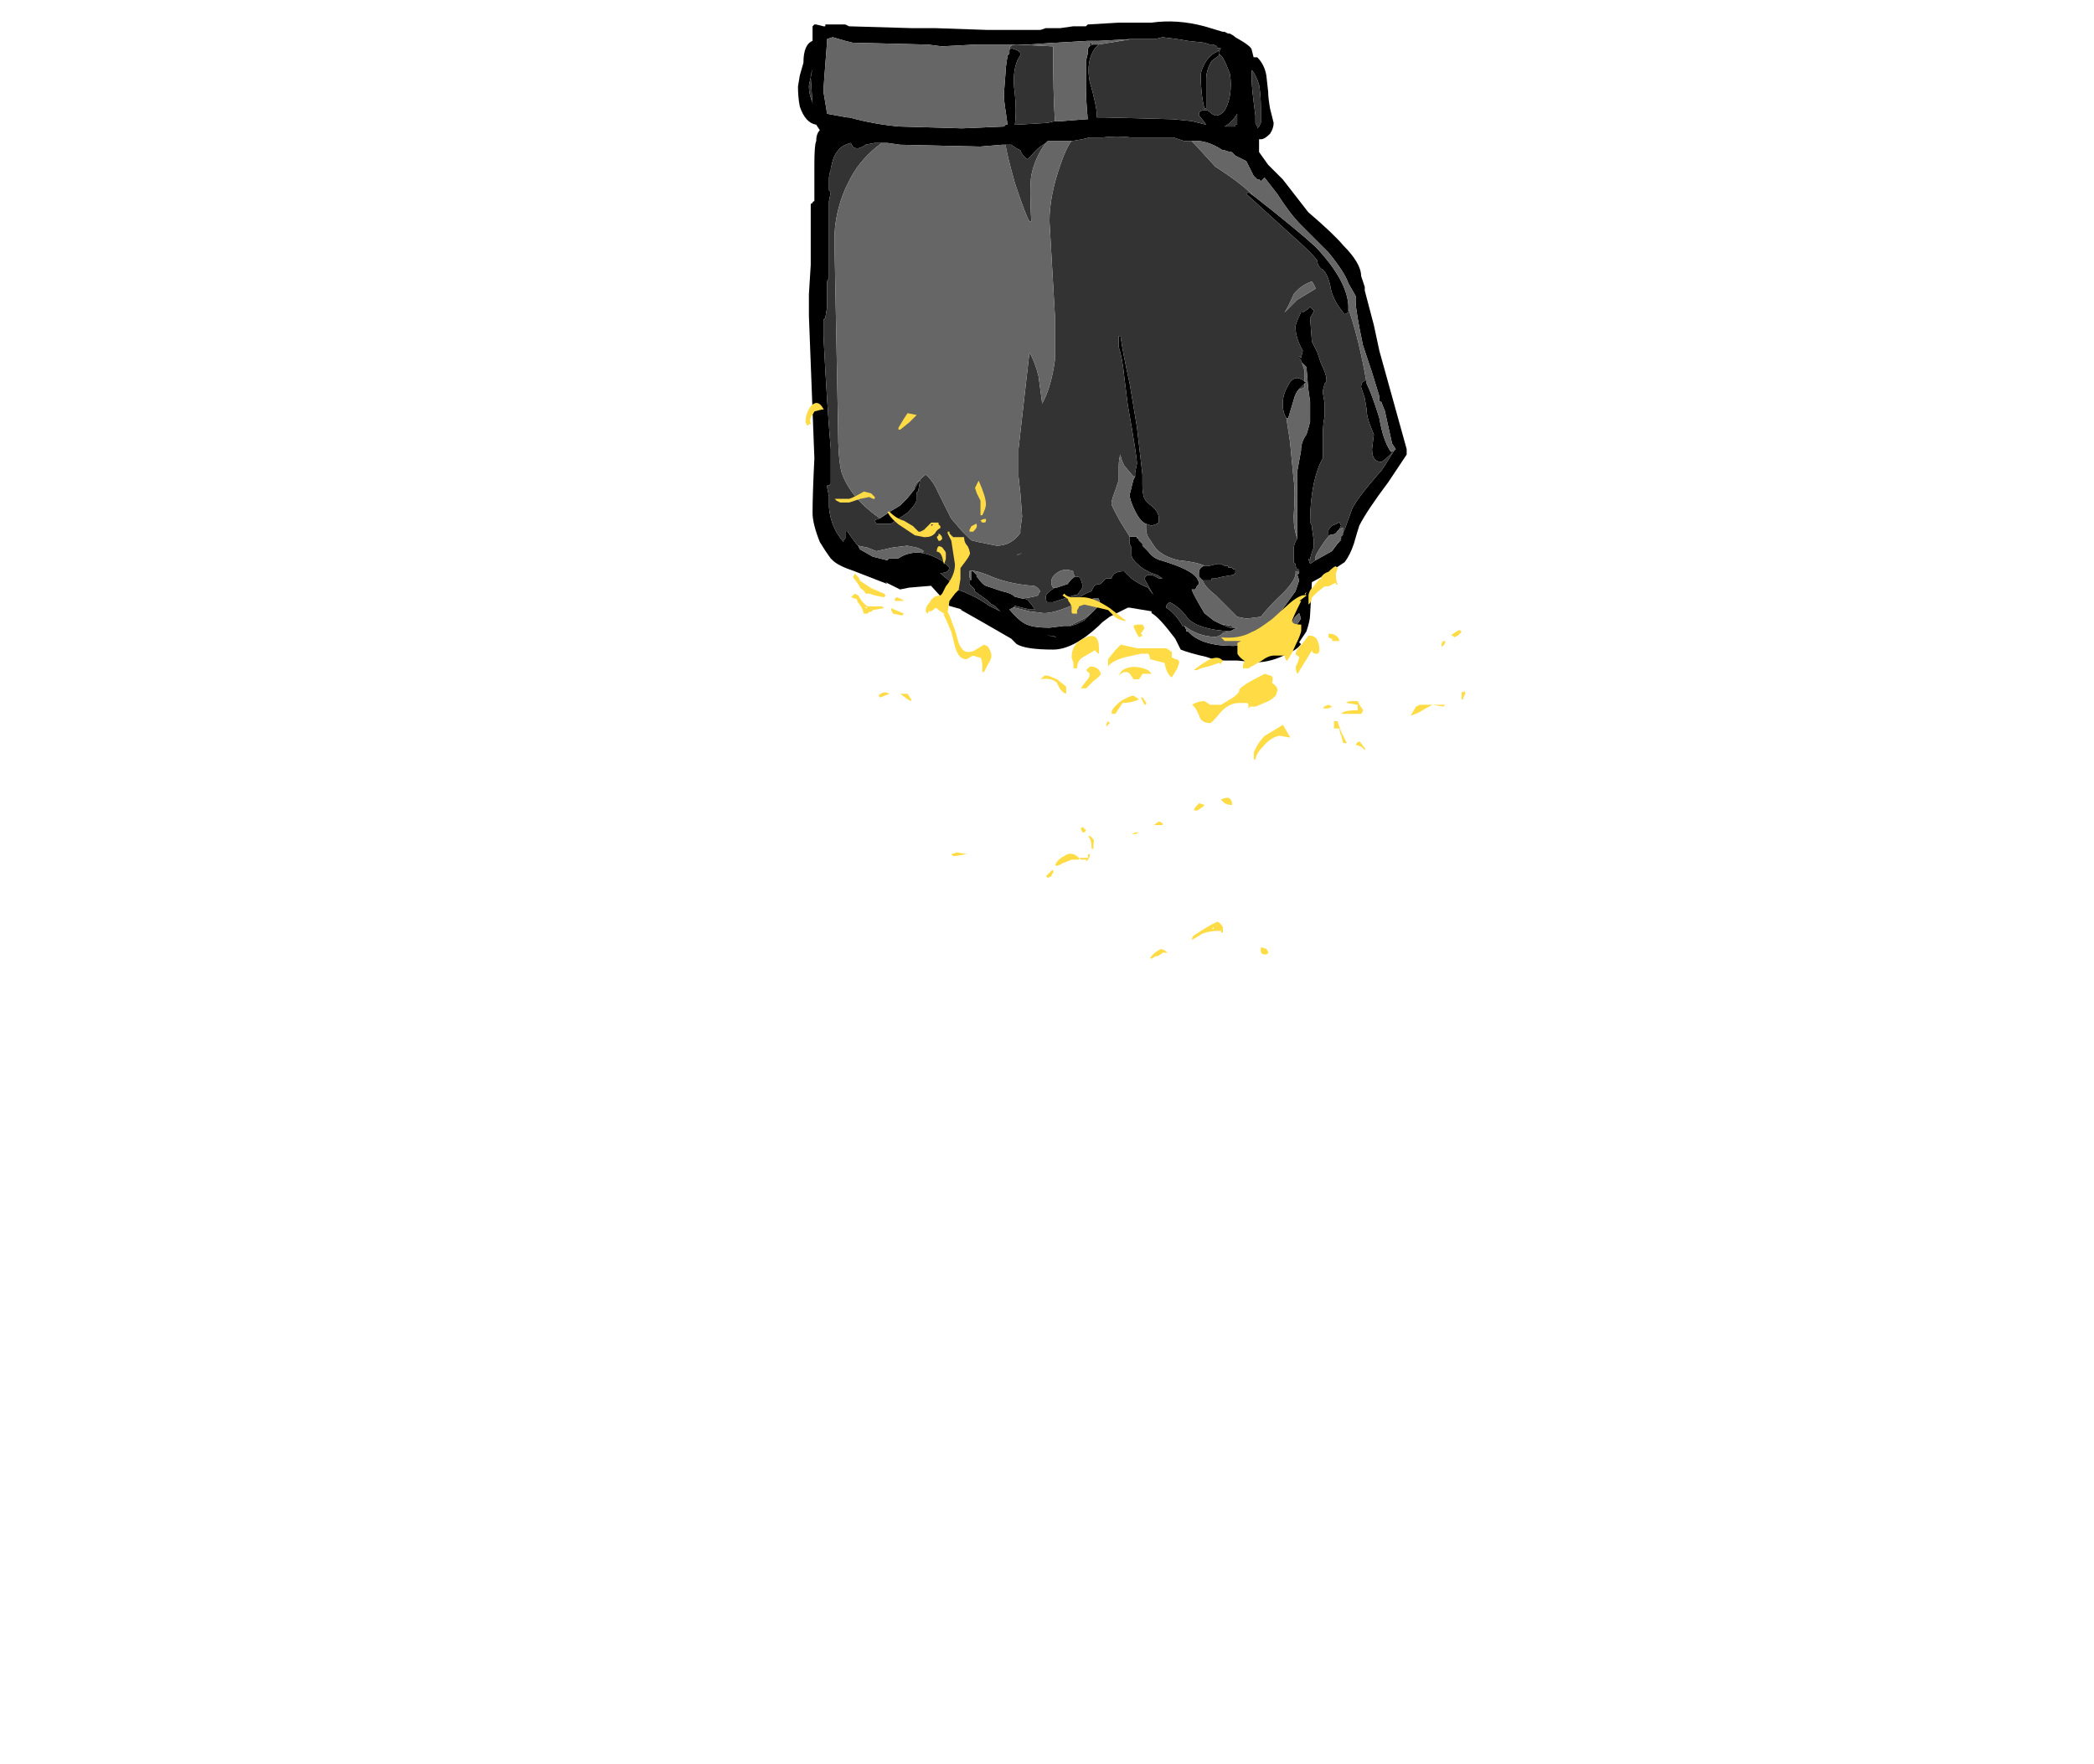 <?xml version="1.0" encoding="UTF-8" standalone="no"?>
<svg xmlns:ffdec="https://www.free-decompiler.com/flash" xmlns:xlink="http://www.w3.org/1999/xlink" ffdec:objectType="frame" height="338.7px" width="402.15px" xmlns="http://www.w3.org/2000/svg">
  <g transform="matrix(1.0, 0.0, 0.0, 1.0, 203.7, 322.6)">
    <use ffdec:characterId="2480" height="134.4" transform="matrix(1.0, 0.0, 0.0, 1.0, -70.05, -318.6)" width="142.45" xlink:href="#sprite0"/>
    <use ffdec:characterId="2482" height="15.3" transform="matrix(7.0, 0.0, 0.0, 7.0, -49.0, -245.35)" width="18.1" xlink:href="#shape1"/>
  </g>
  <defs>
    <g id="sprite0" transform="matrix(1.0, 0.0, 0.0, 1.0, 19.6, 2.1)">
      <use ffdec:characterId="2476" height="17.6" transform="matrix(7.0, 0.0, 0.0, 7.0, 0.0, -2.1)" width="16.7" xlink:href="#shape0"/>
    </g>
    <g id="shape0" transform="matrix(1.0, 0.0, 0.0, 1.0, 0.0, 0.3)">
      <path d="M0.45 -0.2 L0.5 -0.2 0.7 -0.15 0.75 -0.15 0.75 -0.2 1.3 -0.2 1.4 -0.15 3.1 -0.1 3.75 -0.1 5.2 -0.05 6.65 -0.05 6.8 -0.1 7.2 -0.1 7.55 -0.15 7.9 -0.15 7.95 -0.2 8.8 -0.25 9.7 -0.25 Q10.4 -0.35 11.15 -0.15 L11.65 0.0 11.7 0.0 11.8 0.05 11.85 0.05 Q11.95 0.1 12.0 0.15 12.45 0.4 12.45 0.5 L12.5 0.7 12.6 0.7 Q12.8 0.9 12.85 1.2 L12.9 1.65 Q12.9 1.8 12.95 2.1 L13.05 2.5 Q13.05 2.65 12.95 2.8 12.8 2.95 12.7 2.95 L12.65 2.95 12.65 3.3 12.9 3.65 13.3 4.05 14.0 4.95 Q14.7 5.55 14.95 5.85 15.45 6.35 15.45 6.7 L15.55 7.0 15.55 7.1 15.8 8.05 15.95 8.75 16.7 11.45 16.7 11.6 16.2 12.35 Q15.6 13.15 15.4 13.55 15.35 13.7 15.25 14.05 15.15 14.35 15.0 14.55 L14.55 14.85 Q14.2 15.05 14.1 15.1 L14.05 16.0 Q14.05 16.15 13.95 16.45 L13.75 16.75 13.8 16.8 Q13.7 16.95 13.45 17.05 13.0 17.3 12.55 17.3 L12.05 17.25 11.7 17.25 Q11.45 17.25 11.2 17.15 10.75 17.05 10.5 16.95 L10.35 16.65 Q9.9 16.05 9.7 15.95 L9.7 15.9 9.1 15.8 9.05 15.8 8.55 16.05 8.35 16.2 8.25 16.3 Q7.55 16.95 7.0 16.95 6.25 16.95 6.0 16.8 L5.85 16.65 Q4.9 16.1 4.45 15.85 L4.5 15.85 4.15 15.75 3.65 15.2 3.05 15.25 2.8 15.3 2.4 15.1 2.45 15.15 1.55 14.8 Q1.1 14.65 0.95 14.5 L0.9 14.45 Q0.75 14.25 0.6 14.0 0.4 13.5 0.4 13.2 0.4 12.7 0.45 11.7 L0.3 7.8 0.3 7.2 0.35 6.4 0.35 4.75 Q0.35 4.7 0.4 4.7 0.4 4.65 0.45 4.65 L0.45 3.65 Q0.45 3.1 0.5 3.0 0.5 2.8 0.6 2.7 L0.5 2.55 Q0.2 2.5 0.05 2.05 0.0 1.8 0.0 1.5 L0.05 1.2 0.15 0.85 Q0.15 0.35 0.4 0.25 L0.4 -0.15 0.45 -0.2 M8.25 0.35 L8.15 0.45 Q7.9 0.8 8.0 1.35 8.2 2.05 8.2 2.3 L8.2 2.35 8.4 2.35 10.3 2.4 10.8 2.45 11.2 2.55 11.05 2.35 11.0 2.3 11.0 2.25 Q11.0 2.15 11.2 2.15 11.25 2.15 11.35 2.25 L11.45 2.3 Q11.75 2.3 11.85 1.75 11.9 1.45 11.85 1.15 L11.75 0.9 11.65 0.7 11.55 0.6 11.55 0.55 11.6 0.45 11.5 0.45 11.5 0.4 11.4 0.35 11.3 0.35 11.15 0.3 10.7 0.25 10.4 0.2 10.0 0.15 9.8 0.2 9.15 0.2 8.25 0.25 7.95 0.25 7.1 0.3 7.05 0.3 6.35 0.35 4.9 0.35 3.95 0.4 3.55 0.35 3.5 0.35 1.5 0.3 1.3 0.25 0.95 0.15 0.8 0.2 0.8 0.25 Q0.7 1.5 0.7 1.65 L0.8 2.25 1.35 2.35 1.4 2.35 Q2.15 2.55 2.8 2.6 L4.5 2.65 5.65 2.6 5.7 2.55 5.75 2.55 5.7 2.2 Q5.65 1.9 5.65 1.7 L5.7 1.05 5.7 1.0 5.75 0.65 5.8 0.6 5.8 0.5 5.85 0.45 6.0 0.5 Q6.1 0.55 6.1 0.6 L6.1 0.65 Q5.85 1.0 5.95 1.7 6.0 2.2 5.95 2.55 L6.0 2.55 6.85 2.5 7.05 2.45 7.25 2.45 7.9 2.4 7.95 2.4 Q7.9 1.85 7.9 1.55 L7.9 0.8 7.95 0.6 7.95 0.5 Q7.95 0.45 8.0 0.4 8.05 0.35 8.1 0.35 L8.25 0.35 M12.45 1.35 Q12.45 1.55 12.55 2.3 L12.55 2.5 12.6 2.6 12.6 2.65 12.65 2.6 12.7 2.5 12.7 2.1 Q12.7 1.75 12.65 1.45 12.55 1.15 12.45 1.05 L12.45 1.35 M11.7 2.6 L12.0 2.6 12.0 2.55 12.05 2.55 12.05 2.25 Q11.9 2.5 11.7 2.6 M16.35 11.5 L16.4 11.45 16.3 11.3 16.1 10.4 16.0 10.15 15.95 10.15 15.95 10.0 15.75 9.35 15.5 8.6 Q15.3 7.65 15.3 7.4 L15.3 7.25 15.1 6.9 Q15.0 6.6 14.55 6.05 L13.8 5.3 Q13.5 5.0 13.15 4.45 L12.8 4.0 12.7 4.1 12.65 4.05 12.6 4.05 12.5 3.95 12.3 3.55 Q12.2 3.5 12.0 3.4 L11.9 3.3 11.85 3.3 11.7 3.25 11.65 3.25 Q11.2 2.95 10.8 3.0 L10.6 3.0 10.3 2.9 9.15 2.9 Q8.75 2.85 8.35 2.9 L8.0 2.9 7.8 2.95 7.5 3.0 6.85 3.0 6.8 3.05 Q6.55 3.2 6.4 3.4 L6.3 3.5 Q6.15 3.4 6.1 3.25 L6.0 3.2 5.85 3.1 5.7 3.1 5.6 3.1 5.0 3.15 2.8 3.1 2.45 3.05 2.3 3.05 2.1 3.05 1.85 3.1 Q1.8 3.15 1.65 3.2 1.55 3.2 1.5 3.15 L1.45 3.05 Q1.25 3.1 1.15 3.2 1.0 3.35 0.95 3.55 L0.9 3.75 0.9 3.8 Q0.85 3.9 0.85 4.05 L0.85 4.35 0.9 4.4 0.85 4.65 0.85 6.75 0.8 6.85 0.8 7.55 0.75 7.85 0.7 7.9 0.7 8.35 Q0.8 10.3 0.9 11.45 L0.9 12.4 0.85 12.45 0.8 12.45 0.8 12.5 0.85 12.75 0.85 13.05 Q0.9 13.6 1.25 14.0 L1.25 13.95 1.3 13.9 1.3 13.7 1.35 13.7 Q1.45 13.85 1.6 14.05 L1.65 14.1 1.7 14.2 2.05 14.4 2.45 14.5 2.5 14.45 2.75 14.45 Q3.05 14.25 3.4 14.3 3.7 14.35 4.0 14.55 L4.15 14.7 Q4.15 14.85 3.9 14.85 L4.25 15.15 Q4.2 15.2 4.2 15.25 4.75 15.4 5.25 15.75 L5.55 15.9 5.4 15.75 5.3 15.7 5.2 15.6 4.85 15.35 4.85 15.3 4.7 15.15 4.7 15.05 4.75 15.05 4.75 14.8 4.8 14.8 4.9 14.9 4.9 14.95 4.95 15.0 Q5.05 15.15 5.15 15.2 5.3 15.25 5.6 15.35 5.85 15.4 5.95 15.5 L6.15 15.55 Q6.3 15.55 6.35 15.65 L6.4 15.7 6.5 15.85 6.35 15.85 5.95 15.75 5.9 15.8 5.8 15.85 Q6.05 16.15 6.25 16.25 6.45 16.35 6.9 16.35 L7.3 16.3 7.45 16.3 7.5 16.3 7.65 16.25 7.85 16.15 8.05 15.95 8.3 15.7 8.25 15.55 8.1 15.55 8.0 15.6 7.9 15.55 7.85 15.55 7.75 15.55 7.75 15.5 Q7.9 15.4 8.05 15.35 L8.1 15.25 Q8.15 15.15 8.3 15.15 L8.45 15.0 8.6 15.0 Q8.65 14.8 8.95 14.8 L9.15 15.0 Q9.35 15.15 9.6 15.25 L9.75 15.45 9.5 15.0 Q9.6 14.8 9.9 15.0 L10.0 15.0 9.85 14.9 9.7 14.85 9.5 14.75 Q9.15 14.5 9.15 14.35 L9.15 14.15 9.1 14.05 9.1 13.85 9.3 13.85 9.3 13.9 9.35 13.9 9.35 13.95 9.45 14.05 9.45 14.1 9.6 14.25 Q9.75 14.45 9.95 14.5 10.8 14.75 10.95 15.0 L11.0 15.1 11.0 15.15 10.95 15.2 10.9 15.3 10.8 15.3 Q10.85 15.45 11.15 15.95 L11.4 16.15 11.6 16.25 11.85 16.35 11.9 16.35 12.05 16.35 11.85 16.45 Q11.0 16.4 10.7 16.1 10.5 15.8 10.2 15.65 10.1 15.7 10.1 15.8 10.35 15.95 10.55 16.3 L10.6 16.3 10.65 16.4 10.65 16.45 10.7 16.45 Q11.05 16.85 11.95 16.85 12.15 16.85 12.55 16.55 L12.65 16.55 Q12.9 16.3 13.0 16.25 L13.1 16.15 13.25 15.9 13.65 15.35 13.75 15.05 13.7 14.9 13.75 14.85 13.75 14.8 13.75 14.75 13.7 14.75 Q13.65 14.7 13.65 14.6 L13.6 14.55 13.6 14.2 Q13.6 14.05 13.7 13.9 L13.7 13.25 Q13.7 12.35 13.7 12.05 L13.8 11.5 Q13.8 11.25 13.95 11.05 14.0 10.9 14.05 10.7 L14.05 10.3 Q14.05 10.25 14.05 10.15 L14.0 9.8 13.95 9.2 13.8 9.05 13.8 9.0 13.75 8.95 13.75 8.9 13.8 8.95 13.85 8.75 Q13.65 8.4 13.65 8.1 13.65 8.0 13.8 7.7 L13.85 7.7 14.0 7.6 14.05 7.55 14.15 7.65 Q14.15 7.7 14.05 7.85 L14.1 8.5 14.25 8.8 14.35 9.1 Q14.5 9.4 14.5 9.55 L14.5 9.6 14.45 9.65 14.4 9.85 14.4 9.9 14.45 10.2 14.45 10.55 Q14.4 10.75 14.4 11.1 L14.4 11.7 Q14.25 11.95 14.15 12.4 14.05 12.9 14.05 13.45 L14.1 13.55 14.1 13.6 14.15 13.95 14.15 14.15 Q14.05 14.4 14.05 14.5 L14.0 14.45 14.05 14.6 14.2 14.5 14.65 14.25 14.8 14.05 14.9 13.95 14.9 13.9 14.9 13.85 14.95 13.8 14.95 13.75 15.0 13.65 15.2 13.1 Q15.3 12.85 15.95 12.1 L16.0 12.05 16.1 11.9 16.35 11.5 M12.5 4.5 Q13.65 5.4 14.2 5.9 15.05 6.8 15.1 7.5 L15.1 7.6 15.1 7.7 15.0 7.75 Q14.65 7.35 14.6 6.95 14.5 6.55 14.35 6.5 14.25 6.4 14.25 6.3 14.25 6.2 13.4 5.45 L12.3 4.45 12.35 4.4 12.5 4.5 M15.6 9.65 Q15.75 9.95 15.95 10.6 16.05 11.2 16.25 11.5 L16.3 11.55 Q16.05 11.8 16.0 11.8 15.75 11.8 15.75 11.45 L15.8 11.05 15.7 10.8 Q15.6 10.55 15.6 10.35 L15.55 10.05 15.45 9.75 Q15.45 9.65 15.5 9.6 L15.6 9.55 15.6 9.65 M13.9 9.6 L13.95 9.6 13.9 9.65 13.75 9.8 Q13.65 9.9 13.6 10.1 L13.45 10.6 13.4 10.6 Q13.3 10.45 13.3 10.2 13.3 9.95 13.45 9.7 13.55 9.5 13.7 9.5 13.75 9.5 13.85 9.55 L13.9 9.6 M14.15 9.6 L14.15 9.6 M14.6 13.8 Q14.55 13.9 14.55 13.7 14.55 13.65 14.65 13.55 14.8 13.5 14.85 13.45 L14.9 13.55 14.85 13.65 14.8 13.7 Q14.75 13.8 14.6 13.8 M11.35 0.8 Q11.2 1.05 11.2 1.3 11.2 1.85 11.2 2.1 L11.15 2.1 Q11.05 1.7 11.05 1.2 11.05 1.05 11.2 0.8 11.35 0.6 11.5 0.55 11.55 0.45 11.55 0.65 L11.35 0.8 M3.2 12.55 Q3.3 12.35 3.35 12.3 L3.3 12.6 3.25 12.65 3.25 12.85 Q3.25 12.95 3.0 13.2 L2.55 13.5 2.15 13.5 2.1 13.4 2.25 13.35 2.55 13.15 2.8 13.0 3.0 12.8 3.2 12.55 M0.35 1.2 L0.4 1.0 0.35 1.25 Q0.3 1.45 0.3 1.5 0.3 1.7 0.4 1.95 L0.4 2.0 0.35 1.25 0.35 1.2 M1.75 14.05 L1.75 14.05 M9.25 12.2 L9.25 12.1 9.3 11.85 Q9.3 11.65 9.05 10.25 L8.95 9.45 Q8.9 8.95 8.8 8.65 L8.8 8.35 8.85 8.35 Q8.9 8.75 9.1 9.65 L9.3 10.85 9.45 12.15 9.45 12.45 Q9.45 12.65 9.5 12.8 9.55 12.9 9.75 13.05 9.9 13.2 9.9 13.35 L9.9 13.45 9.85 13.5 9.7 13.55 9.55 13.5 Q9.4 13.45 9.25 13.15 9.1 12.85 9.1 12.7 L9.2 12.3 9.25 12.2 M11.15 14.65 L11.3 14.65 11.5 14.6 11.6 14.6 11.7 14.65 11.8 14.65 11.8 14.7 11.9 14.7 11.95 14.75 12.0 14.75 12.0 14.85 11.95 14.9 11.65 14.95 11.45 15.0 11.35 15.0 11.35 15.05 11.1 15.05 11.0 14.95 Q11.0 14.9 11.0 14.85 11.0 14.7 11.15 14.65 M7.6 14.95 L7.7 14.95 7.75 15.0 7.8 15.15 7.8 15.25 Q7.75 15.35 7.65 15.45 L7.6 15.45 7.0 15.65 6.85 15.65 Q6.8 15.65 6.8 15.5 6.8 15.4 7.05 15.25 L7.1 15.25 7.4 15.15 Q7.5 15.0 7.6 14.95 M6.0 14.35 L6.15 14.3 6.05 14.35 6.0 14.35 M7.1 16.6 L6.8 16.55 7.05 16.6 7.1 16.6 M13.75 15.95 Q13.55 16.1 13.55 16.3 L12.6 17.05 13.05 17.0 13.45 16.7 Q13.5 16.6 13.6 16.4 L13.8 16.1 13.75 15.95" fill="#000000" fill-rule="evenodd" stroke="none"/>
      <path d="M9.15 0.2 L9.8 0.2 10.0 0.15 10.4 0.2 10.7 0.25 11.15 0.3 11.3 0.35 11.4 0.35 11.5 0.4 11.5 0.45 11.6 0.45 11.55 0.55 11.55 0.6 11.65 0.7 11.75 0.9 11.85 1.15 Q11.9 1.45 11.85 1.75 11.75 2.3 11.45 2.3 L11.35 2.25 Q11.25 2.15 11.2 2.15 11.0 2.15 11.0 2.25 L11.0 2.3 11.05 2.35 11.2 2.55 10.8 2.45 10.3 2.4 8.4 2.35 8.2 2.35 8.2 2.3 Q8.2 2.05 8.0 1.35 7.9 0.8 8.15 0.45 L8.25 0.35 9.15 0.2 M8.1 0.35 Q8.05 0.35 8.0 0.4 L8.0 0.3 Q8.05 0.3 8.1 0.35 M7.05 2.45 L6.85 2.5 6.0 2.55 5.95 2.55 Q6.0 2.2 5.95 1.7 5.85 1.0 6.1 0.65 L6.1 0.6 Q6.1 0.55 6.0 0.5 L5.85 0.45 5.8 0.5 5.8 0.6 5.8 0.5 Q5.8 0.35 6.0 0.35 L7.0 0.4 Q7.0 1.75 7.05 2.45 M11.7 2.6 Q11.9 2.5 12.05 2.25 L12.05 2.55 12.0 2.55 12.0 2.6 11.7 2.6 M12.45 1.35 L12.45 1.05 Q12.55 1.15 12.65 1.45 12.7 1.75 12.7 2.1 L12.7 2.5 12.65 2.6 12.6 2.65 12.6 2.6 12.55 2.5 12.55 2.3 Q12.45 1.55 12.45 1.35 M10.8 3.0 L10.9 3.1 11.45 3.7 Q12.15 4.15 12.5 4.5 L12.35 4.4 12.3 4.45 13.4 5.45 Q14.25 6.2 14.25 6.3 14.25 6.4 14.35 6.5 14.5 6.55 14.6 6.95 14.65 7.35 15.0 7.75 L15.1 7.7 15.1 7.6 Q15.35 8.3 15.55 9.35 L15.6 9.65 15.6 9.55 15.5 9.6 Q15.45 9.65 15.45 9.75 L15.55 10.05 15.6 10.35 Q15.6 10.55 15.7 10.8 L15.8 11.05 15.75 11.45 Q15.75 11.8 16.0 11.8 16.05 11.8 16.3 11.55 L16.25 11.5 16.35 11.5 16.1 11.9 16.0 12.05 15.95 12.1 Q15.3 12.85 15.2 13.1 L15.0 13.65 14.95 13.75 14.95 13.6 14.85 13.65 14.9 13.55 14.85 13.45 Q14.8 13.5 14.65 13.55 14.55 13.65 14.55 13.7 14.55 13.9 14.6 13.8 14.5 13.9 14.4 14.05 14.2 14.35 14.2 14.4 L14.2 14.5 14.05 14.6 14.0 14.45 14.05 14.5 Q14.05 14.4 14.15 14.15 L14.15 13.95 14.1 13.6 14.1 13.55 14.05 13.45 Q14.05 12.9 14.15 12.4 14.25 11.95 14.4 11.7 L14.4 11.1 Q14.4 10.75 14.45 10.55 L14.45 10.2 14.4 9.9 14.4 9.85 14.45 9.65 14.5 9.6 14.5 9.55 Q14.5 9.4 14.35 9.1 L14.25 8.8 14.1 8.5 14.05 7.85 Q14.15 7.7 14.15 7.65 L14.05 7.55 14.0 7.6 13.85 7.7 13.8 7.7 Q13.65 8.0 13.65 8.1 13.65 8.4 13.85 8.75 L13.8 8.95 13.75 8.9 13.75 8.95 13.8 9.0 13.9 9.3 13.9 9.6 13.85 9.55 Q13.75 9.5 13.7 9.5 13.55 9.5 13.45 9.7 13.3 9.95 13.3 10.2 13.3 10.45 13.4 10.6 L13.5 11.25 13.6 12.3 Q13.65 12.6 13.6 13.3 13.6 13.65 13.7 13.9 13.6 14.05 13.6 14.2 L13.6 14.55 13.65 14.6 Q13.65 14.7 13.7 14.75 L13.75 14.75 13.75 14.8 13.65 14.8 Q13.7 15.05 13.15 15.55 12.85 15.85 12.7 16.05 L12.3 16.1 12.05 16.05 11.45 15.45 Q11.25 15.3 11.15 15.15 L11.1 15.05 11.35 15.05 11.35 15.0 11.45 15.0 11.65 14.95 11.95 14.9 12.0 14.85 12.0 14.75 11.95 14.75 11.9 14.7 11.8 14.7 11.8 14.65 11.7 14.65 11.6 14.6 11.5 14.6 11.3 14.65 11.15 14.65 Q10.95 14.55 10.45 14.5 10.0 14.4 9.8 14.15 L9.6 13.85 Q9.55 13.75 9.55 13.6 L9.55 13.5 9.7 13.55 9.85 13.5 9.9 13.45 9.9 13.35 Q9.9 13.2 9.75 13.05 9.55 12.9 9.5 12.8 9.45 12.65 9.45 12.45 L9.45 12.15 9.3 10.85 9.1 9.65 Q8.9 8.75 8.85 8.35 L8.8 8.35 8.8 8.65 Q8.9 8.95 8.95 9.45 L9.05 10.25 Q9.3 11.65 9.3 11.85 L9.25 12.1 9.25 12.2 9.2 12.2 8.95 11.9 Q8.85 11.7 8.85 11.6 8.8 11.7 8.8 11.95 L8.8 12.3 8.7 12.6 Q8.6 12.85 8.6 12.95 8.6 13.0 8.85 13.45 L9.1 13.85 9.1 14.05 9.15 14.15 9.15 14.35 Q9.15 14.5 9.5 14.75 L9.7 14.85 9.85 14.9 10.0 15.0 9.9 15.0 Q9.6 14.8 9.5 15.0 L9.75 15.45 9.6 15.25 Q9.35 15.15 9.15 15.0 L8.95 14.8 Q8.65 14.8 8.6 15.0 L8.45 15.0 8.3 15.15 Q8.15 15.15 8.1 15.25 L8.05 15.35 Q7.9 15.4 7.75 15.5 L7.75 15.55 7.85 15.55 Q7.7 15.65 7.6 15.7 7.05 15.95 6.75 15.95 L6.35 15.9 5.95 15.8 5.9 15.8 5.95 15.75 6.35 15.85 6.5 15.85 6.4 15.7 6.35 15.65 Q6.3 15.55 6.15 15.55 6.55 15.5 6.6 15.45 6.6 15.4 6.65 15.35 6.55 15.2 6.45 15.2 5.75 15.15 5.2 14.9 4.8 14.75 4.7 14.8 L4.7 14.95 4.75 15.05 4.7 15.05 4.7 15.15 4.85 15.3 4.85 15.35 5.2 15.6 5.3 15.7 5.4 15.75 5.55 15.9 5.25 15.75 Q4.75 15.4 4.2 15.25 4.2 15.2 4.25 15.15 L3.9 14.85 Q4.15 14.85 4.15 14.7 L4.0 14.55 Q3.7 14.35 3.4 14.3 L3.45 14.25 Q3.4 14.2 3.25 14.15 L3.0 14.1 2.6 14.15 2.15 14.25 1.9 14.15 1.65 14.1 1.6 14.05 Q1.45 13.85 1.35 13.7 L1.3 13.7 1.3 13.9 1.25 13.95 1.25 14.0 Q0.9 13.6 0.85 13.05 L0.85 12.75 0.8 12.5 0.8 12.45 0.85 12.45 0.9 12.4 0.9 11.45 Q0.8 10.3 0.7 8.35 L0.7 7.9 0.75 7.85 0.8 7.55 0.8 6.85 0.85 6.75 0.85 4.65 0.9 4.4 0.85 4.35 0.85 4.05 Q0.85 3.9 0.9 3.8 L0.9 3.75 0.95 3.55 Q1.0 3.35 1.15 3.2 1.25 3.1 1.45 3.05 L1.5 3.15 Q1.55 3.2 1.65 3.2 1.8 3.15 1.85 3.1 L2.1 3.05 2.3 3.05 Q1.75 3.45 1.45 4.0 L1.3 4.3 Q1.0 5.0 1.0 5.7 L1.1 10.85 Q1.1 11.75 1.2 12.1 1.45 12.8 2.25 13.35 L2.1 13.4 2.15 13.5 2.55 13.5 3.0 13.2 Q3.25 12.95 3.25 12.85 L3.25 12.65 3.3 12.6 3.35 12.3 Q3.3 12.35 3.2 12.55 L3.2 12.5 Q3.2 12.4 3.5 12.15 3.7 12.3 3.85 12.65 L4.2 13.35 4.5 13.7 4.75 13.95 4.95 14.0 5.45 14.1 Q5.85 14.1 6.1 13.75 L6.1 13.65 6.15 13.3 6.1 12.65 6.05 12.2 6.05 11.45 6.35 8.8 Q6.5 9.05 6.6 9.45 L6.7 10.2 Q6.95 9.75 7.05 9.0 L7.05 7.8 6.9 5.2 Q6.9 4.5 7.2 3.65 7.35 3.2 7.5 3.0 L7.8 2.95 8.0 2.9 8.35 2.9 Q8.75 2.85 9.15 2.9 L10.3 2.9 10.6 3.0 10.8 3.0 M14.9 13.9 L14.9 13.95 14.8 14.05 14.65 14.25 14.75 14.1 14.9 13.9 M10.55 16.3 Q10.35 15.95 10.1 15.8 10.1 15.7 10.2 15.65 10.5 15.8 10.7 16.1 11.0 16.4 11.85 16.45 L11.8 16.45 11.65 16.5 11.6 16.55 Q11.5 16.6 11.45 16.6 11.0 16.6 10.6 16.3 L10.55 16.3 M11.9 16.35 L11.85 16.35 11.6 16.25 11.9 16.3 11.95 16.35 11.9 16.35 M8.05 15.95 L7.85 16.15 7.65 16.25 7.5 16.3 7.45 16.3 7.85 16.1 8.05 15.95 M5.7 3.1 L5.85 3.1 6.0 3.2 6.1 3.25 Q6.15 3.4 6.3 3.5 L6.4 3.4 Q6.55 3.2 6.8 3.05 6.5 3.45 6.4 3.95 6.35 4.3 6.4 5.2 L6.35 5.2 Q6.25 5.05 5.95 4.15 5.7 3.25 5.7 3.1 M14.1 6.85 Q13.8 6.95 13.6 7.2 13.45 7.55 13.35 7.7 L13.7 7.35 Q13.95 7.2 14.2 7.05 14.2 7.0 14.1 6.85 M13.9 9.65 L13.9 9.75 13.8 9.8 13.75 9.8 13.9 9.65 M11.35 0.8 L11.55 0.65 Q11.55 0.45 11.5 0.55 11.35 0.6 11.2 0.8 11.05 1.05 11.05 1.2 11.05 1.7 11.15 2.1 L11.2 2.1 Q11.2 1.85 11.2 1.3 11.2 1.05 11.35 0.8 M0.35 1.2 L0.35 1.25 0.4 2.0 0.4 1.95 Q0.3 1.7 0.3 1.5 0.3 1.45 0.35 1.25 L0.4 1.0 0.35 1.2 M1.75 14.05 L1.75 14.05 M7.6 14.95 L7.55 14.85 7.55 14.8 Q7.3 14.7 7.1 14.85 6.95 14.95 6.95 15.1 6.95 15.2 7.0 15.25 L7.05 15.25 Q6.8 15.4 6.8 15.5 6.8 15.65 6.85 15.65 L7.0 15.65 7.6 15.45 7.65 15.45 Q7.75 15.35 7.8 15.25 L7.8 15.15 7.75 15.0 7.7 14.95 7.6 14.95 M6.0 14.35 L6.05 14.35 6.15 14.3 6.0 14.35" fill="#333333" fill-rule="evenodd" stroke="none"/>
      <path d="M9.15 0.2 L8.25 0.35 8.1 0.35 Q8.05 0.3 8.0 0.3 L8.0 0.4 Q7.95 0.45 7.95 0.5 L7.95 0.6 7.9 0.8 7.9 1.55 Q7.9 1.85 7.95 2.4 L7.9 2.4 7.25 2.45 7.05 2.45 Q7.0 1.75 7.0 0.4 L6.0 0.35 Q5.8 0.35 5.8 0.5 L5.8 0.6 5.75 0.65 5.7 1.0 5.7 1.05 5.65 1.7 Q5.65 1.9 5.7 2.2 L5.75 2.55 5.7 2.55 5.65 2.6 4.5 2.65 2.8 2.6 Q2.15 2.55 1.4 2.35 L1.35 2.35 0.8 2.25 0.7 1.65 Q0.7 1.5 0.8 0.25 L0.8 0.2 0.95 0.15 1.3 0.25 1.5 0.3 3.5 0.35 3.55 0.35 3.95 0.4 4.9 0.35 6.35 0.35 7.05 0.3 7.1 0.3 7.95 0.25 8.25 0.25 9.15 0.2 M10.8 3.0 Q11.2 2.95 11.65 3.25 L11.7 3.25 11.85 3.3 11.9 3.3 12.0 3.4 Q12.2 3.5 12.3 3.55 L12.5 3.95 12.6 4.05 12.65 4.05 12.7 4.1 12.8 4.0 13.15 4.45 Q13.5 5.0 13.8 5.3 L14.55 6.05 Q15.0 6.6 15.1 6.9 L15.3 7.25 15.3 7.4 Q15.3 7.65 15.5 8.6 L15.75 9.35 15.95 10.0 15.95 10.15 16.0 10.15 16.1 10.4 16.3 11.3 16.4 11.45 16.35 11.5 16.25 11.5 Q16.05 11.2 15.95 10.6 15.75 9.95 15.6 9.65 L15.55 9.35 Q15.35 8.3 15.1 7.6 L15.1 7.5 Q15.05 6.8 14.2 5.9 13.65 5.4 12.5 4.5 12.15 4.15 11.45 3.7 L10.9 3.1 10.8 3.0 M14.95 13.75 L14.95 13.8 14.9 13.85 14.9 13.9 14.75 14.1 14.65 14.25 14.2 14.5 14.2 14.4 Q14.2 14.35 14.4 14.05 14.5 13.9 14.6 13.8 14.75 13.8 14.8 13.7 L14.85 13.65 14.95 13.6 14.95 13.75 M13.8 9.0 L13.8 9.05 13.95 9.2 14.0 9.8 14.05 10.15 Q14.05 10.25 14.05 10.3 L14.05 10.7 Q14.0 10.9 13.95 11.05 13.8 11.25 13.8 11.5 L13.7 12.05 Q13.7 12.35 13.7 13.25 L13.7 13.9 Q13.6 13.65 13.6 13.3 13.65 12.6 13.6 12.3 L13.5 11.25 13.4 10.6 13.45 10.6 13.6 10.1 Q13.65 9.9 13.75 9.8 L13.8 9.8 13.9 9.75 13.9 9.65 13.95 9.6 13.9 9.6 13.9 9.3 13.8 9.0 M13.75 14.8 L13.75 14.85 13.7 14.9 13.75 15.05 13.65 15.35 13.25 15.9 13.1 16.15 13.0 16.25 Q12.9 16.3 12.65 16.55 L12.55 16.55 Q12.15 16.85 11.95 16.85 11.05 16.85 10.7 16.45 L10.65 16.45 10.65 16.4 10.6 16.3 10.55 16.3 10.6 16.3 Q11.0 16.6 11.45 16.6 11.5 16.6 11.6 16.55 L11.65 16.5 11.8 16.45 11.85 16.45 12.05 16.35 11.9 16.35 11.95 16.35 11.9 16.3 11.6 16.25 11.4 16.15 11.15 15.95 Q10.85 15.45 10.8 15.3 L10.9 15.3 10.95 15.2 11.0 15.15 11.0 15.1 10.95 15.0 Q10.8 14.75 9.95 14.5 9.75 14.45 9.6 14.25 L9.45 14.1 9.45 14.05 9.35 13.95 9.35 13.9 9.3 13.9 9.3 13.85 9.1 13.85 8.85 13.45 Q8.6 13.0 8.6 12.95 8.6 12.85 8.7 12.6 L8.8 12.3 8.8 11.95 Q8.8 11.7 8.85 11.6 8.85 11.7 8.95 11.9 L9.2 12.2 9.25 12.2 9.2 12.3 9.1 12.7 Q9.1 12.85 9.25 13.15 9.4 13.45 9.55 13.5 L9.55 13.6 Q9.55 13.75 9.6 13.85 L9.8 14.15 Q10.0 14.4 10.45 14.5 10.95 14.55 11.15 14.65 11.0 14.7 11.0 14.85 11.0 14.9 11.0 14.95 L11.1 15.05 11.15 15.15 Q11.25 15.3 11.45 15.45 L12.05 16.05 12.3 16.1 12.7 16.05 Q12.85 15.85 13.15 15.55 13.7 15.05 13.65 14.8 L13.75 14.8 M7.85 15.55 L7.9 15.55 8.0 15.6 8.1 15.55 8.25 15.55 8.3 15.7 8.05 15.95 7.85 16.1 7.45 16.3 7.3 16.3 6.9 16.35 Q6.45 16.35 6.25 16.25 6.05 16.15 5.8 15.85 L5.9 15.8 5.95 15.8 6.35 15.9 6.75 15.95 Q7.05 15.95 7.6 15.7 7.7 15.65 7.85 15.55 M6.15 15.55 L5.95 15.5 Q5.85 15.4 5.6 15.35 5.3 15.25 5.15 15.2 5.05 15.15 4.95 15.0 L4.9 14.95 4.9 14.9 4.8 14.8 4.75 14.8 4.75 15.05 4.7 14.95 4.7 14.8 Q4.8 14.75 5.2 14.9 5.75 15.15 6.45 15.2 6.55 15.2 6.65 15.35 6.6 15.4 6.6 15.45 6.55 15.5 6.15 15.55 M3.4 14.3 Q3.05 14.25 2.75 14.45 L2.5 14.45 2.45 14.5 2.05 14.4 1.7 14.2 1.65 14.1 1.9 14.15 2.15 14.25 2.6 14.15 3.0 14.1 3.25 14.15 Q3.4 14.2 3.45 14.25 L3.4 14.3 M2.3 3.05 L2.45 3.05 2.8 3.1 5.0 3.15 5.6 3.1 5.7 3.1 Q5.7 3.25 5.95 4.15 6.25 5.05 6.35 5.2 L6.4 5.2 Q6.35 4.3 6.4 3.95 6.5 3.45 6.8 3.05 L6.85 3.0 7.5 3.0 Q7.35 3.2 7.2 3.65 6.9 4.5 6.9 5.2 L7.05 7.8 7.05 9.0 Q6.95 9.75 6.7 10.2 L6.6 9.45 Q6.5 9.05 6.35 8.8 L6.05 11.45 6.05 12.2 6.1 12.65 6.15 13.3 6.1 13.65 6.1 13.75 Q5.85 14.1 5.45 14.1 L4.95 14.0 4.75 13.95 4.5 13.7 4.2 13.35 3.85 12.65 Q3.7 12.3 3.5 12.15 3.2 12.4 3.2 12.5 L3.2 12.55 3.0 12.8 2.8 13.0 2.55 13.15 2.25 13.35 Q1.45 12.8 1.2 12.1 1.1 11.75 1.1 10.85 L1.0 5.7 Q1.0 5.0 1.3 4.3 L1.45 4.0 Q1.75 3.45 2.3 3.05 M14.1 6.85 Q14.2 7.0 14.2 7.05 13.95 7.2 13.7 7.35 L13.35 7.7 Q13.45 7.55 13.6 7.2 13.8 6.95 14.1 6.85 M14.15 9.6 L14.15 9.6 M7.05 15.25 L7.0 15.25 Q6.95 15.2 6.95 15.1 6.95 14.95 7.1 14.85 7.3 14.7 7.55 14.8 L7.55 14.85 7.6 14.95 Q7.5 15.0 7.4 15.15 L7.1 15.25 7.05 15.25 M13.75 15.95 L13.8 16.1 13.6 16.4 Q13.5 16.6 13.45 16.7 L13.05 17.0 12.6 17.05 13.55 16.3 Q13.55 16.1 13.75 15.95" fill="#666666" fill-rule="evenodd" stroke="none"/>
    </g>
    <g id="shape1" transform="matrix(1.0, 0.0, 0.0, 1.0, 7.0, 35.05)">
      <path d="M0.6 -29.7 Q0.9 -29.7 1.35 -29.4 L1.8 -29.05 Q1.65 -29.05 1.5 -29.15 L1.3 -29.35 0.65 -29.5 0.5 -29.45 Q0.5 -29.4 0.45 -29.35 L0.45 -29.25 0.35 -29.25 Q0.3 -29.25 0.3 -29.3 L0.3 -29.45 0.25 -29.55 Q0.2 -29.6 0.2 -29.65 L0.05 -29.75 0.1 -29.8 0.15 -29.75 0.25 -29.7 0.6 -29.7 M1.05 -28.3 L1.05 -28.15 Q0.95 -28.2 0.95 -28.25 L0.6 -28.05 Q0.45 -27.95 0.45 -27.75 L0.35 -27.75 0.35 -27.9 0.3 -28.05 Q0.3 -28.45 0.7 -28.6 1.05 -28.75 1.05 -28.3 M2.1 -28.3 L2.9 -28.3 3.05 -28.2 3.05 -28.05 3.15 -28.0 Q3.25 -28.0 3.25 -27.9 L3.2 -27.75 3.05 -27.5 Q2.9 -27.6 2.85 -27.9 L2.45 -28.0 Q2.45 -28.1 2.4 -28.15 L2.2 -28.15 1.75 -28.05 Q1.4 -27.95 1.3 -27.8 L1.3 -28.0 1.5 -28.25 1.65 -28.4 2.1 -28.3 M2.0 -28.9 Q2.0 -28.95 2.15 -28.95 L2.25 -28.95 2.3 -28.85 2.2 -28.7 2.25 -28.65 2.15 -28.6 Q2.05 -28.75 2.0 -28.9 M4.85 -28.45 L4.95 -28.5 4.5 -28.5 4.4 -28.6 Q4.9 -28.55 5.25 -28.75 5.4 -28.8 5.8 -29.1 L6.3 -29.55 Q6.6 -29.8 6.75 -29.75 L6.55 -29.6 6.6 -29.6 Q6.35 -29.1 6.35 -29.05 6.35 -28.95 6.6 -28.95 L6.6 -28.8 Q6.6 -28.7 6.45 -28.4 6.3 -28.05 6.2 -27.95 L6.15 -28.05 6.15 -28.1 5.85 -28.1 Q5.7 -28.1 5.5 -27.95 L5.15 -27.75 5.0 -27.75 5.0 -27.85 5.05 -27.95 Q4.9 -28.05 4.85 -28.15 L4.85 -28.45 M7.6 -30.5 L7.55 -30.35 Q7.55 -30.15 7.6 -30.05 L7.55 -30.05 7.55 -30.1 7.35 -30.0 7.25 -30.0 7.05 -29.85 6.9 -29.7 6.85 -29.55 6.8 -29.5 6.8 -29.75 Q6.8 -29.8 6.85 -29.9 L6.9 -29.95 7.1 -30.2 7.15 -30.2 7.15 -30.25 Q7.2 -30.35 7.35 -30.4 7.5 -30.55 7.55 -30.55 L7.6 -30.5 M6.7 -29.75 L6.7 -29.8 6.75 -29.85 6.7 -29.75 M6.8 -28.65 Q7.0 -28.65 7.05 -28.5 7.1 -28.4 7.1 -28.25 7.1 -28.2 7.05 -28.15 L7.0 -28.15 Q6.95 -28.15 6.9 -28.2 L6.9 -28.25 6.5 -27.6 Q6.45 -27.65 6.45 -27.8 L6.5 -27.9 6.55 -28.05 6.5 -28.1 Q6.45 -28.1 6.45 -28.15 6.45 -28.25 6.65 -28.45 L6.8 -28.65 M7.35 -28.6 L7.35 -28.7 Q7.6 -28.7 7.65 -28.5 L7.45 -28.5 7.45 -28.55 7.35 -28.6 M10.55 -28.5 L10.55 -28.45 Q10.5 -28.35 10.45 -28.35 L10.45 -28.4 Q10.45 -28.5 10.55 -28.5 M10.75 -28.65 L10.7 -28.65 Q10.9 -28.8 10.95 -28.8 L11.0 -28.75 10.9 -28.65 10.8 -28.6 10.75 -28.65 M11.1 -27.05 L11.05 -26.95 11.05 -26.9 11.0 -26.9 11.0 -27.1 11.05 -27.1 Q11.1 -27.15 11.1 -27.05 M10.2 -26.75 Q10.0 -26.65 9.85 -26.55 9.75 -26.5 9.6 -26.45 L9.75 -26.7 9.85 -26.75 10.55 -26.75 10.5 -26.7 10.2 -26.75 M7.45 -26.7 L7.35 -26.65 7.2 -26.65 Q7.2 -26.7 7.35 -26.75 L7.45 -26.7 M8.15 -26.85 L8.2 -26.75 8.3 -26.6 8.25 -26.5 7.7 -26.5 Q7.75 -26.6 8.15 -26.6 8.15 -26.65 8.15 -26.75 L7.85 -26.8 Q7.85 -26.85 8.0 -26.85 L8.15 -26.85 M5.95 -27.15 L5.9 -27.0 Q5.8 -26.9 5.7 -26.85 L5.35 -26.7 5.2 -26.7 5.15 -26.65 5.15 -26.75 Q5.15 -26.8 5.1 -26.8 L4.9 -26.8 Q4.6 -26.8 4.35 -26.5 4.15 -26.25 4.1 -26.25 3.85 -26.25 3.8 -26.45 3.7 -26.7 3.6 -26.75 L3.7 -26.8 Q3.8 -26.85 3.95 -26.85 L4.1 -26.75 4.4 -26.75 4.65 -26.9 Q4.9 -27.05 4.9 -27.15 4.9 -27.25 5.6 -27.6 L5.75 -27.55 Q5.85 -27.55 5.8 -27.35 5.95 -27.25 5.95 -27.15 M6.0 -25.9 Q5.75 -25.85 5.55 -25.6 5.35 -25.4 5.35 -25.25 L5.3 -25.25 5.3 -25.45 5.4 -25.65 Q5.5 -25.8 5.6 -25.9 L6.1 -26.2 6.3 -25.85 6.0 -25.9 M8.2 -25.75 L8.35 -25.55 8.35 -25.5 8.25 -25.6 8.1 -25.65 Q8.1 -25.7 8.2 -25.75 M7.5 -26.3 L7.6 -26.3 Q7.6 -26.25 7.7 -26.0 L7.85 -25.7 7.75 -25.7 7.7 -25.9 Q7.65 -26.0 7.65 -26.1 L7.5 -26.1 7.5 -26.3 M4.4 -27.9 L4.4 -27.85 4.35 -27.9 4.05 -27.8 Q3.8 -27.75 3.75 -27.7 L3.65 -27.7 Q3.9 -27.9 4.1 -28.0 4.35 -28.1 4.45 -27.95 L4.4 -27.9 M2.25 -27.6 L2.15 -27.45 2.0 -27.45 1.9 -27.6 Q1.8 -27.7 1.65 -27.6 L1.6 -27.55 Q1.65 -27.7 1.8 -27.75 2.05 -27.85 2.4 -27.7 L2.5 -27.6 2.25 -27.6 M2.15 -26.9 Q1.95 -26.8 1.7 -26.8 L1.5 -26.5 1.4 -26.5 1.4 -26.55 Q1.4 -26.65 1.65 -26.85 1.9 -27.0 2.0 -27.0 L2.15 -26.9 M2.35 -26.8 Q2.35 -26.75 2.3 -26.75 L2.2 -26.95 2.25 -26.95 2.35 -26.8 M0.75 -27.65 L0.7 -27.7 0.8 -27.8 Q1.05 -27.8 1.1 -27.6 1.1 -27.55 0.9 -27.4 L0.7 -27.2 0.55 -27.2 0.7 -27.4 Q0.8 -27.5 0.8 -27.6 L0.75 -27.65 M0.15 -27.05 Q0.0 -27.1 -0.1 -27.35 -0.25 -27.5 -0.55 -27.45 L-0.45 -27.55 -0.35 -27.55 -0.1 -27.45 0.15 -27.25 0.15 -27.05 M1.25 -26.15 Q1.25 -26.25 1.3 -26.3 L1.35 -26.25 1.25 -26.15 M2.15 -23.25 L2.05 -23.2 1.95 -23.2 2.05 -23.25 2.15 -23.25 M2.6 -23.45 L2.55 -23.45 2.7 -23.55 2.8 -23.5 2.8 -23.45 2.6 -23.45 M0.7 -23.3 L0.65 -23.25 0.6 -23.25 0.55 -23.35 0.6 -23.4 0.7 -23.3 M0.8 -23.15 Q0.95 -23.05 0.9 -22.95 L0.9 -22.8 0.85 -22.8 Q0.85 -23.05 0.75 -23.15 L0.8 -23.15 M0.8 -22.6 L0.75 -22.5 0.7 -22.45 0.7 -22.5 0.55 -22.5 0.5 -22.55 0.75 -22.55 0.75 -22.65 0.8 -22.65 0.8 -22.6 M0.05 -22.4 Q-0.1 -22.3 -0.15 -22.35 -0.1 -22.5 0.1 -22.6 0.3 -22.75 0.5 -22.55 L0.5 -22.5 0.3 -22.5 0.05 -22.4 M4.6 -24.2 Q4.7 -24.15 4.7 -24.05 L4.7 -24.0 Q4.5 -24.0 4.4 -24.15 4.5 -24.2 4.6 -24.2 M3.95 -24.0 L3.9 -23.95 3.75 -23.85 3.65 -23.85 3.7 -23.95 3.8 -24.05 3.95 -24.0 M4.45 -20.6 L4.45 -20.5 4.4 -20.5 4.4 -20.55 Q4.05 -20.55 3.85 -20.45 3.7 -20.35 3.6 -20.3 3.6 -20.4 3.7 -20.45 3.85 -20.55 4.1 -20.7 L4.3 -20.8 Q4.4 -20.75 4.45 -20.65 L4.45 -20.6 M5.65 -20.05 L5.7 -19.95 5.65 -19.9 Q5.7 -19.9 5.6 -19.9 5.45 -19.9 5.5 -20.1 L5.65 -20.05 M4.25 -20.7 L4.25 -20.7 M4.2 -20.65 L4.15 -20.6 4.2 -20.6 4.2 -20.65 M2.75 -20.05 L2.9 -20.0 2.85 -20.0 2.95 -19.95 2.8 -19.95 Q2.75 -19.9 2.65 -19.85 L2.6 -19.85 2.45 -19.75 2.5 -19.8 2.45 -19.8 Q2.55 -19.95 2.75 -20.05 M-6.75 -34.8 L-6.85 -34.65 Q-6.9 -34.55 -6.85 -34.45 L-6.9 -34.45 -6.95 -34.4 -7.0 -34.5 Q-7.0 -34.75 -6.85 -34.95 -6.65 -35.15 -6.5 -34.85 L-6.55 -34.85 -6.75 -34.8 M-6.05 -32.3 L-6.15 -32.35 -6.2 -32.4 -5.8 -32.4 Q-5.65 -32.45 -5.4 -32.6 L-5.2 -32.55 -5.1 -32.45 -5.1 -32.4 -5.15 -32.4 -5.25 -32.45 -5.5 -32.4 -5.8 -32.3 -6.05 -32.3 M-2.15 -31.95 L-2.2 -31.95 -2.2 -32.35 Q-2.25 -32.45 -2.3 -32.55 L-2.35 -32.7 -2.25 -32.9 Q-2.05 -32.45 -2.05 -32.25 -2.05 -32.15 -2.15 -31.95 M-3.95 -34.7 Q-4.0 -34.65 -4.15 -34.5 L-4.4 -34.3 -4.45 -34.3 -4.45 -34.35 -4.3 -34.6 -4.2 -34.75 -3.95 -34.7 M-4.7 -32.05 Q-4.5 -31.85 -4.3 -31.8 L-4.05 -31.65 -3.9 -31.5 -3.85 -31.5 -3.75 -31.55 -3.55 -31.75 -3.35 -31.75 -3.35 -31.7 -3.3 -31.65 -3.3 -31.6 Q-3.4 -31.55 -3.45 -31.45 -3.55 -31.35 -3.7 -31.35 L-3.75 -31.35 -4.0 -31.4 -4.45 -31.7 Q-4.7 -31.9 -4.75 -32.05 L-4.7 -32.05 M-3.05 -31.45 L-2.95 -31.35 -2.65 -31.35 Q-2.65 -31.2 -2.55 -31.1 -2.5 -31.0 -2.5 -30.95 -2.45 -30.9 -2.6 -30.7 L-2.75 -30.5 -2.75 -30.2 -2.8 -29.9 -2.9 -29.8 -3.05 -29.6 -3.1 -29.3 -3.05 -29.2 -2.9 -28.8 -2.8 -28.45 Q-2.7 -28.2 -2.55 -28.2 -2.4 -28.2 -2.35 -28.25 L-2.1 -28.4 -2.0 -28.35 Q-1.9 -28.2 -1.9 -28.1 -1.9 -28.0 -2.0 -27.85 L-2.1 -27.65 -2.15 -27.65 -2.15 -27.85 Q-2.15 -27.95 -2.2 -28.05 L-2.25 -28.05 -2.4 -28.1 -2.5 -28.05 Q-2.55 -28.0 -2.6 -28.0 -2.8 -28.0 -2.9 -28.35 L-3.0 -28.75 -3.15 -29.1 -3.2 -29.2 -3.2 -29.25 -3.35 -29.35 -3.4 -29.4 -3.45 -29.4 -3.5 -29.35 -3.6 -29.3 -3.6 -29.35 -3.65 -29.25 -3.7 -29.3 -3.7 -29.35 Q-3.7 -29.45 -3.6 -29.55 -3.5 -29.75 -3.3 -29.75 L-3.25 -29.8 -3.15 -30.0 Q-2.9 -30.3 -2.9 -30.6 L-3.0 -31.25 -3.1 -31.45 -3.1 -31.5 -3.05 -31.5 -3.05 -31.45 M-3.55 -31.7 L-3.55 -31.65 -3.5 -31.7 -3.55 -31.7 M-3.35 -31.45 Q-3.25 -31.4 -3.25 -31.3 L-3.3 -31.25 -3.35 -31.25 -3.4 -31.35 -3.35 -31.4 -3.35 -31.45 M-3.2 -31.0 Q-3.15 -30.95 -3.15 -30.9 L-3.15 -30.75 -3.2 -30.6 -3.25 -30.8 Q-3.3 -30.95 -3.4 -30.95 -3.4 -31.05 -3.35 -31.1 -3.25 -31.1 -3.2 -31.0 M-5.5 -30.15 L-5.2 -29.95 -4.85 -29.8 -4.8 -29.75 -4.85 -29.7 -5.1 -29.75 -5.25 -29.8 -5.35 -29.8 Q-5.4 -29.9 -5.5 -29.95 -5.5 -30.0 -5.7 -30.25 L-5.65 -30.35 Q-5.6 -30.3 -5.55 -30.25 L-5.5 -30.15 M-4.5 -29.7 Q-4.35 -29.65 -4.3 -29.6 L-4.55 -29.6 -4.55 -29.65 -4.5 -29.7 M-4.9 -29.45 L-4.85 -29.4 -5.15 -29.35 -5.2 -29.3 -5.25 -29.3 -5.3 -29.25 -5.4 -29.25 -5.45 -29.4 -5.55 -29.55 -5.6 -29.6 Q-5.55 -29.55 -5.6 -29.65 L-5.75 -29.7 -5.65 -29.8 -5.55 -29.75 Q-5.45 -29.55 -5.3 -29.45 L-4.9 -29.45 M-4.65 -29.35 L-4.65 -29.4 -4.3 -29.25 -4.35 -29.2 -4.6 -29.25 -4.65 -29.35 M-5.35 -29.45 L-5.35 -29.4 -5.3 -29.4 -5.35 -29.45 M-3.35 -29.65 L-3.35 -29.65 M-3.4 -29.4 L-3.4 -29.4 M-2.1 -31.75 L-2.15 -31.75 -2.2 -31.8 Q-2.15 -31.85 -2.05 -31.85 L-2.05 -31.8 Q-2.05 -31.75 -2.1 -31.75 M-2.35 -31.7 Q-2.3 -31.75 -2.3 -31.65 -2.3 -31.6 -2.4 -31.5 L-2.5 -31.5 -2.5 -31.55 -2.45 -31.65 -2.35 -31.7 M-4.1 -26.9 L-4.1 -26.85 -4.2 -26.9 -4.4 -27.05 -4.2 -27.05 -4.1 -26.9 M-4.7 -27.05 L-4.95 -26.95 -5.0 -27.0 Q-4.85 -27.15 -4.7 -27.05 M-3.0 -22.65 L-2.85 -22.7 -2.55 -22.65 -2.6 -22.65 -2.9 -22.6 -2.95 -22.6 -3.0 -22.65 M-0.2 -22.15 Q-0.25 -22.1 -0.25 -22.05 L-0.35 -22.0 -0.4 -22.05 -0.25 -22.2 Q-0.2 -22.25 -0.2 -22.15" fill="#ffdc45" fill-rule="evenodd" stroke="none"/>
    </g>
  </defs>
</svg>
